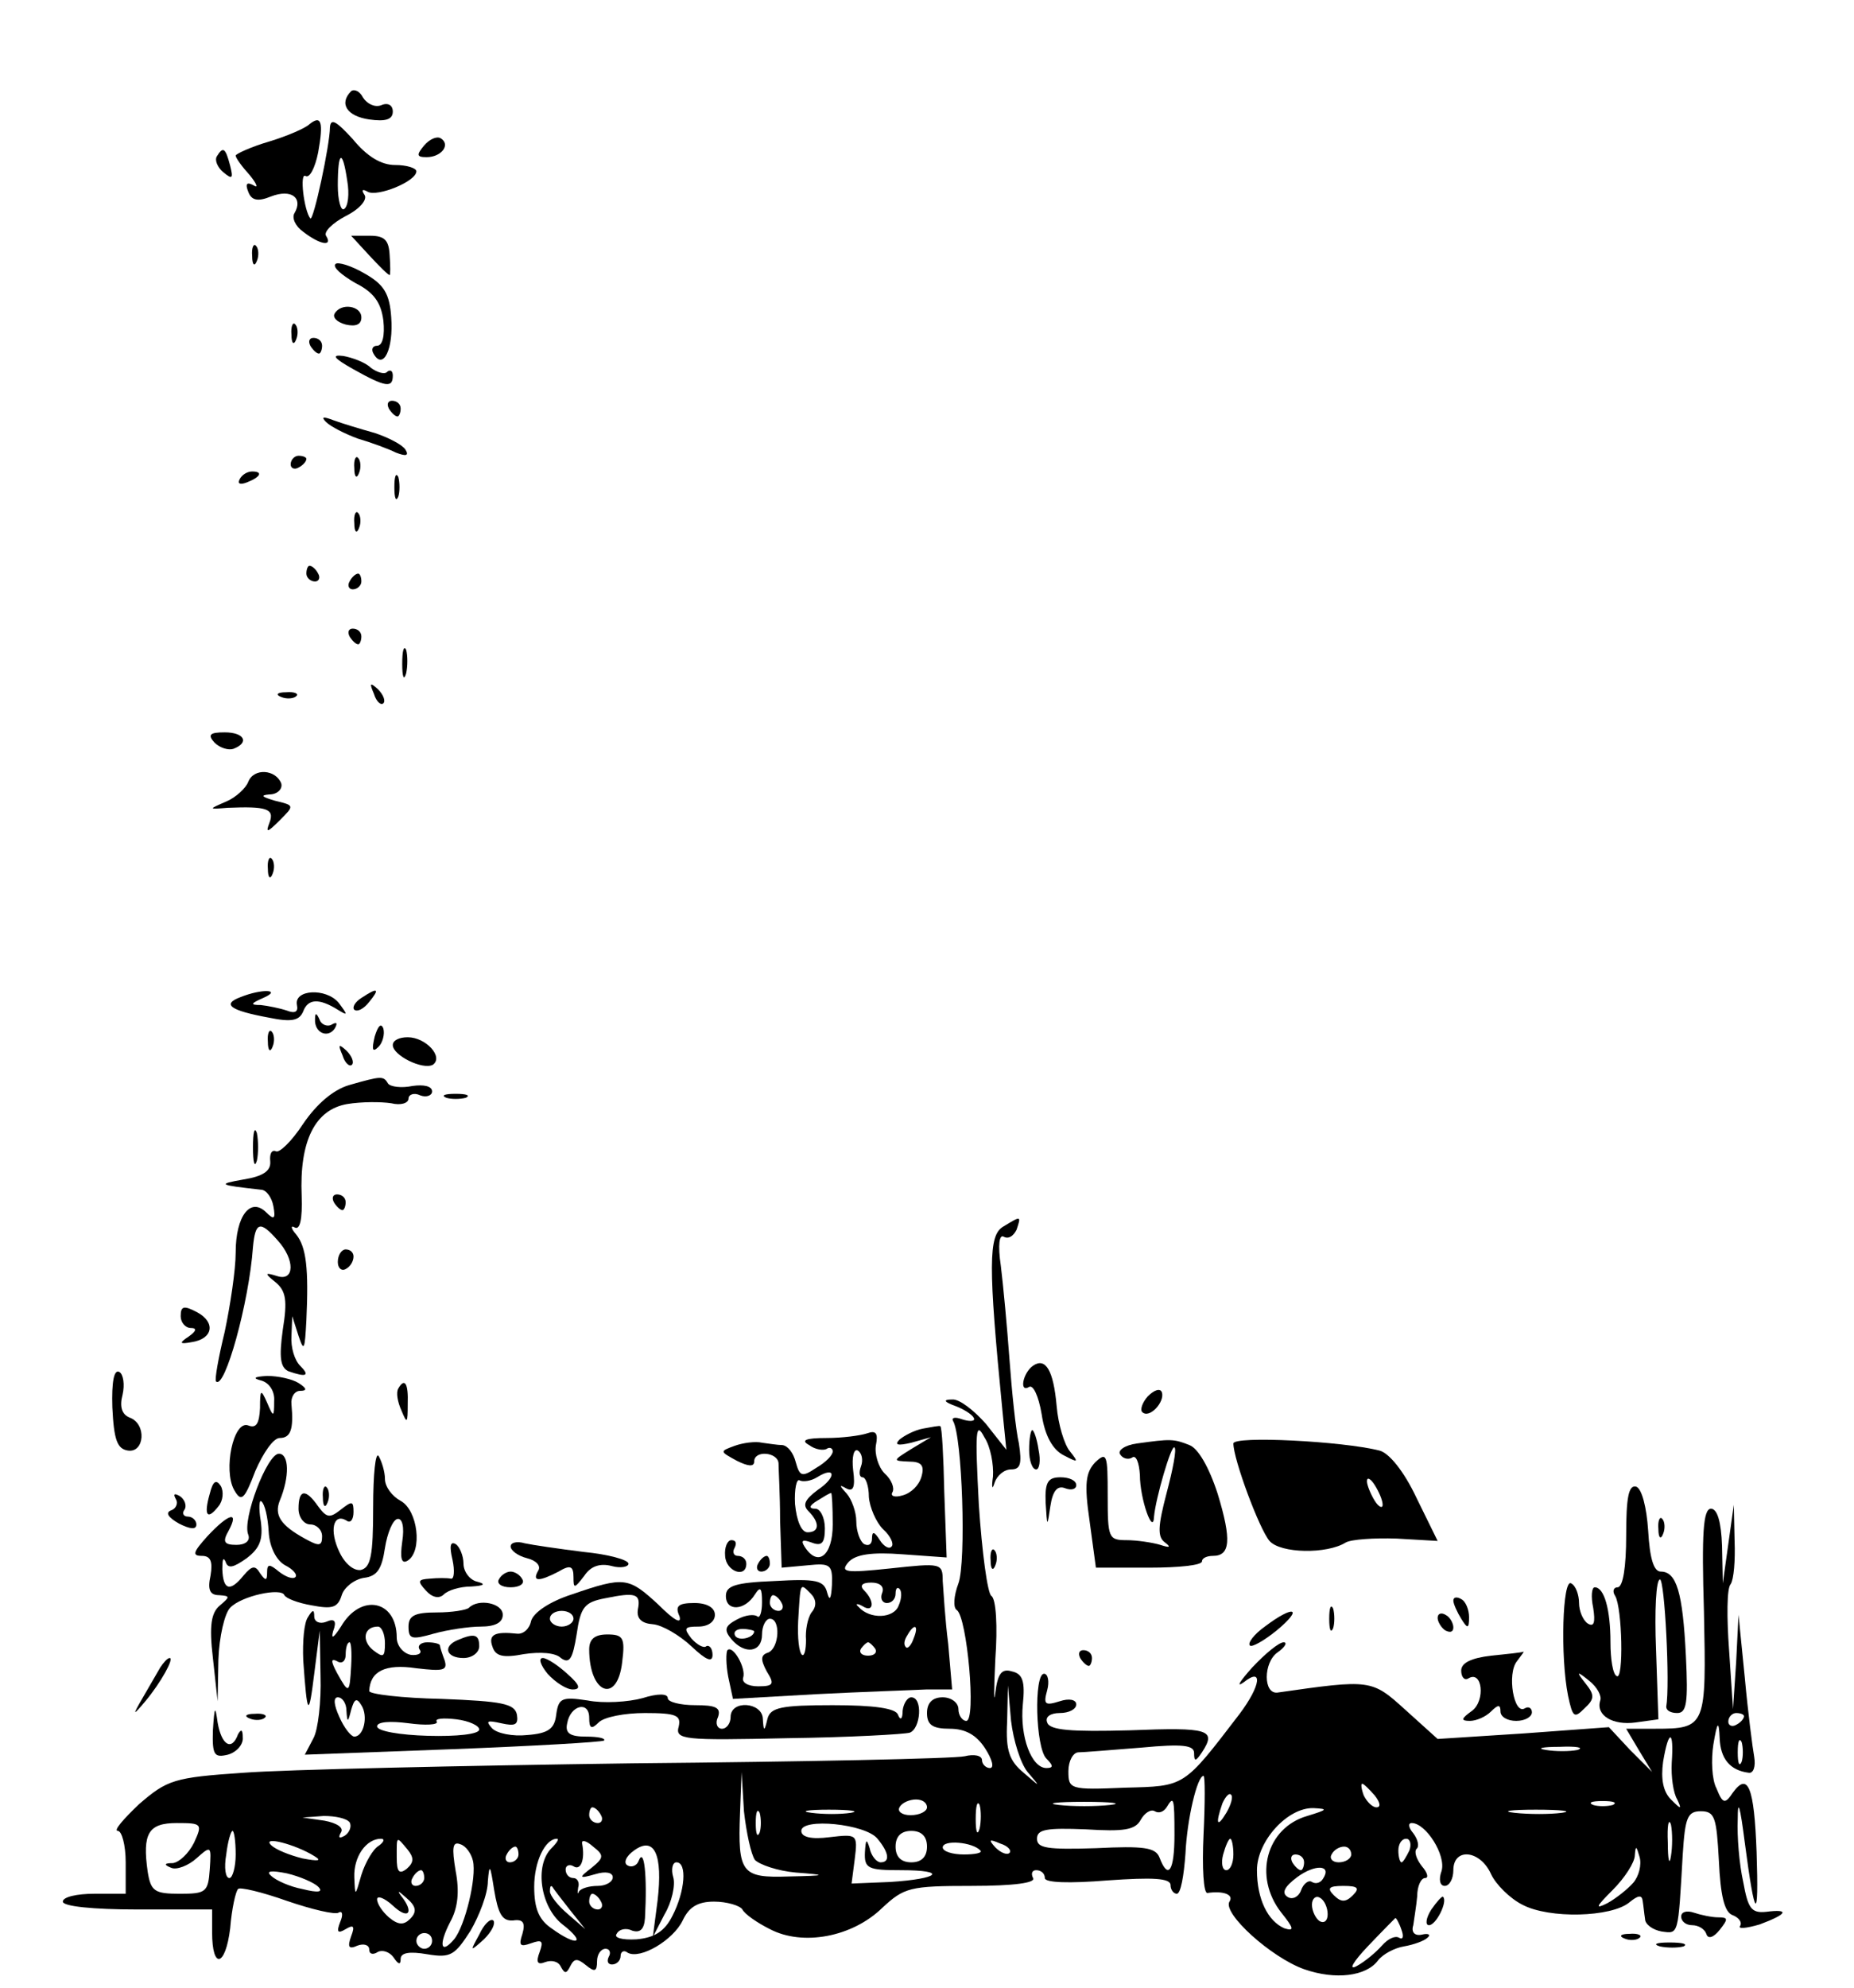 <?xml version="1.0" standalone="no"?>
<!DOCTYPE svg PUBLIC "-//W3C//DTD SVG 20010904//EN"
 "http://www.w3.org/TR/2001/REC-SVG-20010904/DTD/svg10.dtd">
<svg version="1.0" xmlns="http://www.w3.org/2000/svg"
 width="236pt" height="253pt" viewBox="0 0 236 253"
 preserveAspectRatio="xMidYMid meet">

<g transform="translate(0,253) scale(0.1,-0.1)"
fill="#000000" stroke="none">
<path d="M447 2414 c-16 -16 -5 -32 23 -36 21 -3 30 0 30 10 0 8 -6 12 -15 8
-8 -3 -18 2 -23 10 -4 8 -11 11 -15 8z"/>
<path d="M394 2372 c-5 -5 -28 -15 -51 -22 -24 -7 -43 -16 -43 -18 0 -3 8 -14
18 -25 9 -11 11 -17 5 -13 -9 5 -11 2 -7 -8 4 -11 12 -13 29 -6 26 10 41 -2
30 -21 -4 -6 1 -17 11 -24 22 -17 38 -19 29 -5 -3 5 8 16 25 25 18 9 28 21 24
27 -4 6 -3 8 4 4 12 -7 62 13 62 26 0 4 -12 8 -27 8 -18 0 -36 11 -54 33 -21
23 -28 27 -29 15 0 -22 -21 -120 -25 -116 -8 10 -14 59 -6 54 5 -3 12 10 16
30 7 39 4 48 -11 36z m48 -72 c3 -17 1 -33 -4 -36 -4 -3 -8 11 -8 30 0 44 6
47 12 6z"/>
<path d="M540 2345 c-10 -12 -10 -15 3 -15 19 0 31 16 18 24 -5 3 -14 -1 -21
-9z"/>
<path d="M276 2331 c-3 -5 1 -14 8 -20 12 -10 13 -8 9 8 -6 23 -9 25 -17 12z"/>
<path d="M470 2205 c13 -14 24 -25 26 -25 1 0 1 11 0 25 -1 19 -6 25 -25 25
l-24 0 23 -25z"/>
<path d="M321 2204 c0 -11 3 -14 6 -6 3 7 2 16 -1 19 -3 4 -6 -2 -5 -13z"/>
<path d="M427 2194 c-4 -4 8 -14 25 -24 24 -12 33 -25 36 -48 2 -19 -1 -32 -8
-32 -6 0 -8 -5 -4 -11 12 -20 25 7 22 47 -2 30 -9 42 -34 56 -17 10 -34 15
-37 12z"/>
<path d="M426 2131 c-3 -5 3 -11 14 -14 13 -3 20 0 20 9 0 15 -26 19 -34 5z"/>
<path d="M371 2104 c0 -11 3 -14 6 -6 3 7 2 16 -1 19 -3 4 -6 -2 -5 -13z"/>
<path d="M395 2090 c3 -5 8 -10 11 -10 2 0 4 5 4 10 0 6 -5 10 -11 10 -5 0 -7
-4 -4 -10z"/>
<path d="M450 2060 c41 -23 50 -24 50 -8 0 6 -3 8 -7 5 -3 -4 -13 -1 -21 5 -7
7 -24 13 -35 15 -16 2 -12 -3 13 -17z"/>
<path d="M495 2010 c3 -5 8 -10 11 -10 2 0 4 5 4 10 0 6 -5 10 -11 10 -5 0 -7
-4 -4 -10z"/>
<path d="M415 1993 c6 -6 24 -15 40 -21 17 -5 39 -13 49 -18 13 -5 17 -4 12 4
-4 6 -21 15 -39 21 -18 5 -41 12 -52 16 -13 5 -17 5 -10 -2z"/>
<path d="M370 1939 c0 -5 5 -7 10 -4 6 3 10 8 10 11 0 2 -4 4 -10 4 -5 0 -10
-5 -10 -11z"/>
<path d="M451 1934 c0 -11 3 -14 6 -6 3 7 2 16 -1 19 -3 4 -6 -2 -5 -13z"/>
<path d="M305 1920 c-3 -6 1 -7 9 -4 18 7 21 14 7 14 -6 0 -13 -4 -16 -10z"/>
<path d="M502 1910 c0 -14 2 -19 5 -12 2 6 2 18 0 25 -3 6 -5 1 -5 -13z"/>
<path d="M451 1864 c0 -11 3 -14 6 -6 3 7 2 16 -1 19 -3 4 -6 -2 -5 -13z"/>
<path d="M390 1800 c0 -5 5 -10 11 -10 5 0 7 5 4 10 -3 6 -8 10 -11 10 -2 0
-4 -4 -4 -10z"/>
<path d="M445 1790 c-3 -5 -1 -10 4 -10 6 0 11 5 11 10 0 6 -2 10 -4 10 -3 0
-8 -4 -11 -10z"/>
<path d="M445 1720 c3 -5 8 -10 11 -10 2 0 4 5 4 10 0 6 -5 10 -11 10 -5 0 -7
-4 -4 -10z"/>
<path d="M512 1685 c0 -16 2 -22 5 -12 2 9 2 23 0 30 -3 6 -5 -1 -5 -18z"/>
<path d="M476 1647 c3 -10 9 -15 12 -12 3 3 0 11 -7 18 -10 9 -11 8 -5 -6z"/>
<path d="M358 1643 c7 -3 16 -2 19 1 4 3 -2 6 -13 5 -11 0 -14 -3 -6 -6z"/>
<path d="M273 1585 c7 -7 18 -10 24 -8 21 8 14 21 -11 21 -19 0 -22 -3 -13
-13z"/>
<path d="M316 1535 c-3 -8 -16 -20 -28 -25 -23 -10 -23 -10 2 -8 49 2 60 -1
53 -19 -5 -13 -3 -13 13 3 19 19 19 19 -6 25 -17 5 -19 7 -7 8 10 0 17 7 15
14 -7 18 -35 20 -42 2z"/>
<path d="M341 1424 c0 -11 3 -14 6 -6 3 7 2 16 -1 19 -3 4 -6 -2 -5 -13z"/>
<path d="M306 1261 c-24 -9 -13 -17 36 -26 29 -6 39 -4 44 8 6 16 20 17 44 2
13 -8 13 -7 1 9 -16 19 -57 17 -53 -3 2 -9 -3 -11 -13 -7 -9 3 -24 6 -33 7
-14 0 -13 2 3 9 25 11 -2 12 -29 1z"/>
<path d="M460 1260 c-8 -5 -12 -12 -9 -15 4 -3 12 1 19 10 14 17 11 19 -10 5z"/>
<path d="M401 1233 c-1 -17 16 -25 25 -12 4 7 3 9 -4 5 -5 -3 -13 0 -15 6 -4
9 -6 10 -6 1z"/>
<path d="M477 1211 c-4 -17 -3 -21 5 -13 5 5 8 16 6 23 -3 8 -7 3 -11 -10z"/>
<path d="M341 1204 c0 -11 3 -14 6 -6 3 7 2 16 -1 19 -3 4 -6 -2 -5 -13z"/>
<path d="M500 1200 c0 -13 38 -32 51 -25 14 10 -9 35 -32 35 -11 0 -19 -4 -19
-10z"/>
<path d="M436 1187 c3 -10 9 -15 12 -12 3 3 0 11 -7 18 -10 9 -11 8 -5 -6z"/>
<path d="M444 1149 c-20 -6 -41 -24 -58 -49 -15 -23 -31 -38 -35 -35 -5 2 -8
-3 -7 -13 1 -12 -9 -19 -34 -23 -34 -6 -32 -7 22 -13 7 0 14 -10 16 -21 3 -16
1 -18 -9 -8 -20 20 -39 -4 -39 -51 0 -22 -7 -68 -14 -101 -8 -33 -13 -61 -11
-63 11 -11 42 100 47 171 3 32 9 34 31 9 23 -25 22 -53 0 -46 -16 5 -17 4 -2
-8 13 -11 15 -23 9 -60 -5 -36 -3 -48 7 -53 23 -8 28 -6 15 7 -7 7 -12 23 -11
38 l1 25 8 -25 c7 -21 8 -18 10 20 3 65 0 93 -13 109 -7 8 -7 12 -2 9 7 -4 10
11 9 40 -3 70 17 110 58 117 18 3 43 3 56 1 12 -3 22 0 22 6 0 5 7 8 15 4 8
-3 15 0 15 5 0 7 -11 9 -25 7 -14 -3 -28 -1 -31 3 -6 10 -8 10 -50 -2z"/>
<path d="M568 1133 c6 -2 18 -2 25 0 6 3 1 5 -13 5 -14 0 -19 -2 -12 -5z"/>
<path d="M322 1070 c0 -19 2 -27 5 -17 2 9 2 25 0 35 -3 9 -5 1 -5 -18z"/>
<path d="M425 1000 c3 -5 8 -10 11 -10 2 0 4 5 4 10 0 6 -5 10 -11 10 -5 0 -7
-4 -4 -10z"/>
<path d="M1277 969 c-19 -11 -19 -50 -1 -234 l5 -50 -26 33 c-15 17 -34 32
-43 31 -12 0 -11 -3 6 -9 12 -5 22 -12 22 -16 0 -3 -7 -3 -16 0 -8 3 -13 2
-11 -2 12 -19 17 -180 7 -207 -6 -16 -7 -31 -2 -34 13 -9 25 -141 12 -141 -5
0 -10 7 -10 15 0 8 -9 15 -20 15 -13 0 -20 -7 -20 -20 0 -15 7 -20 29 -20 20
0 34 -8 45 -25 9 -14 12 -25 6 -25 -5 0 -10 5 -10 10 0 6 -10 8 -22 5 -13 -3
-203 -7 -423 -9 -220 -3 -443 -8 -495 -12 -89 -6 -97 -9 -133 -40 -20 -19 -33
-34 -27 -34 5 0 10 -18 10 -40 l0 -40 -40 0 c-22 0 -40 -4 -40 -10 0 -6 38
-10 95 -10 l95 0 0 -29 c0 -48 17 -44 23 5 2 25 7 47 10 50 2 3 31 -4 62 -15
32 -11 62 -18 66 -15 5 3 6 -3 2 -12 -5 -13 -3 -15 7 -9 10 6 12 4 7 -9 -5
-14 -3 -17 8 -12 8 3 15 1 15 -5 0 -6 5 -7 11 -3 6 3 15 0 20 -7 6 -9 9 -10 9
-2 0 8 11 10 34 6 30 -5 35 -1 55 30 11 19 22 47 22 63 2 23 3 21 8 -11 5 -30
10 -40 24 -39 13 2 16 -3 12 -17 -5 -15 -3 -17 11 -12 14 5 16 3 11 -11 -5
-13 -3 -17 7 -13 8 3 17 1 20 -6 5 -9 7 -9 12 1 5 10 9 10 20 1 11 -9 14 -8
14 5 0 9 5 16 11 16 5 0 7 -5 4 -10 -3 -6 -1 -10 4 -10 6 0 11 5 11 11 0 5 4
8 9 4 16 -9 58 16 70 41 8 17 19 24 40 24 16 0 33 -5 36 -10 3 -6 19 -17 35
-25 42 -22 105 -10 143 27 28 26 35 28 114 28 54 0 82 4 78 10 -3 6 -1 10 4
10 6 0 11 -4 11 -10 0 -6 31 -7 80 -3 57 4 80 3 80 -6 0 -6 4 -11 8 -11 5 0 9
23 11 51 2 44 15 99 23 99 2 0 2 -34 0 -75 -2 -42 0 -75 5 -74 20 3 34 -2 28
-11 -9 -15 53 -71 95 -86 40 -14 79 -9 94 11 6 8 21 16 33 18 12 2 26 7 30 11
5 4 1 6 -7 4 -9 -2 -14 3 -11 12 1 8 4 25 5 37 0 13 5 23 10 23 5 0 3 7 -4 15
-7 9 -10 18 -7 22 4 3 2 12 -4 20 -6 7 -7 13 -2 13 18 0 44 -41 38 -61 -4 -11
-2 -19 4 -19 6 0 11 9 11 20 0 29 34 26 48 -5 6 -13 24 -31 40 -39 34 -18 113
-16 136 3 11 9 16 10 17 2 1 -6 2 -17 3 -23 0 -7 10 -14 21 -16 22 -3 21 -6
27 98 3 47 6 55 23 55 18 0 20 -8 23 -63 2 -44 7 -65 17 -69 8 -3 13 -9 10
-14 -3 -4 8 -3 25 2 35 13 39 20 8 16 -19 -2 -23 5 -29 38 -5 22 -8 58 -7 80
0 27 3 17 9 -30 13 -99 18 -103 15 -12 -3 83 -11 102 -30 76 -10 -15 -13 -15
-21 5 -6 11 -7 37 -4 56 5 30 7 31 8 8 1 -26 13 -41 37 -44 6 -1 9 8 7 20 -2
11 -8 57 -12 101 l-8 80 -3 -60 -4 -60 -5 75 c-3 41 -3 79 2 84 4 6 6 30 5 55
l-1 46 -7 -50 -7 -50 -1 48 c-1 30 -6 47 -14 47 -10 0 -12 -31 -9 -131 3 -146
3 -149 -62 -149 l-37 0 16 -27 17 -28 -28 28 -27 29 -109 -8 -109 -7 -41 37
c-43 39 -44 39 -163 22 -18 -2 -18 38 0 51 10 7 13 13 8 13 -6 0 -23 -14 -40
-32 -16 -18 -21 -26 -11 -19 25 20 22 -4 -5 -40 -72 -94 -69 -92 -146 -94 -70
-3 -72 -2 -72 21 0 13 6 24 13 24 6 0 42 3 80 6 53 5 67 3 67 -7 0 -11 2 -11
10 1 19 29 9 32 -92 28 -74 -2 -102 0 -105 10 -3 7 4 12 16 12 12 0 21 5 21
11 0 6 -9 8 -21 4 -19 -6 -21 -4 -16 14 3 11 1 21 -4 21 -13 0 -11 -94 3 -108
9 -9 9 -12 0 -12 -19 0 -34 40 -30 81 3 29 0 39 -14 42 -13 4 -18 -3 -21 -27
-2 -17 -2 2 0 43 3 41 1 76 -5 80 -5 3 -12 56 -16 116 -5 95 -4 107 7 86 8
-12 12 -35 11 -50 -2 -14 -1 -18 2 -8 3 9 12 17 21 17 12 0 14 7 10 33 -4 17
-9 66 -12 107 -3 41 -8 95 -11 119 -4 27 -2 41 4 37 6 -3 12 1 16 9 6 18 6 18
-17 4z m31 -694 c17 -20 17 -20 -5 -1 -18 15 -23 28 -21 65 l1 46 4 -45 c3
-25 12 -54 21 -65z m912 71 c0 -3 -4 -8 -10 -11 -5 -3 -10 -1 -10 4 0 6 5 11
10 11 6 0 10 -2 10 -4z m-92 -59 c-1 -18 2 -39 7 -47 6 -13 5 -13 -8 0 -10 10
-13 26 -10 48 7 42 14 41 11 -1z m89 1 c-3 -7 -5 -2 -5 12 0 14 2 19 5 13 2
-7 2 -19 0 -25z m-209 15 c-10 -2 -28 -2 -40 0 -13 2 -5 4 17 4 22 1 32 -1 23
-4z m-1047 -140 c6 -6 29 -14 52 -16 40 -3 40 -4 -9 -5 -60 -2 -65 4 -62 81
l2 52 3 -50 c3 -27 9 -55 14 -62z m789 82 c7 -9 8 -15 2 -15 -5 0 -12 7 -16
15 -3 8 -4 15 -2 15 2 0 9 -7 16 -15z m-189 -22 c-12 -20 -14 -14 -5 12 4 9 9
14 11 11 3 -2 0 -13 -6 -23z m-381 7 c0 -5 -9 -10 -21 -10 -11 0 -17 5 -14 10
3 6 13 10 21 10 8 0 14 -4 14 -10z m67 -27 c-3 -10 -5 -4 -5 12 0 17 2 24 5
18 2 -7 2 -21 0 -30z m166 30 c-18 -2 -48 -2 -65 0 -18 2 -4 4 32 4 36 0 50
-2 33 -4z m82 -38 c0 -46 -8 -58 -19 -29 -5 13 -20 15 -81 12 -62 -2 -75 0
-75 12 0 12 12 14 62 12 48 -3 63 -1 70 12 5 9 13 14 18 11 5 -3 11 -1 15 5 9
15 10 13 10 -35z m558 38 c-7 -2 -19 -2 -25 0 -7 3 -2 5 12 5 14 0 19 -2 13
-5z m-1288 -13 c3 -5 1 -10 -4 -10 -6 0 -11 5 -11 10 0 6 2 10 4 10 3 0 8 -4
11 -10z m202 -22 c-3 -7 -5 -2 -5 12 0 14 2 19 5 13 2 -7 2 -19 0 -25z m116
25 c-13 -2 -35 -2 -50 0 -16 2 -5 4 22 4 28 0 40 -2 28 -4z m581 -4 c-52 -15
-69 -77 -33 -123 16 -20 17 -24 4 -20 -21 9 -35 37 -35 74 0 37 39 80 72 79
19 -1 18 -2 -8 -10z m324 4 c-15 -2 -42 -2 -60 0 -18 2 -6 4 27 4 33 0 48 -2
33 -4z m-1543 -12 c3 -5 0 -13 -6 -17 -7 -4 -9 -3 -5 4 4 6 -5 12 -21 15 l-28
4 27 2 c15 0 29 -3 33 -8z m1682 -43 c-2 -13 -4 -5 -4 17 -1 22 1 32 4 23 2
-10 2 -28 0 -40z m-1880 17 c-7 -14 -19 -25 -27 -26 -11 0 -12 -2 -2 -6 7 -3
22 3 32 12 19 17 19 16 17 -14 -2 -29 -5 -31 -38 -31 -32 0 -37 3 -41 28 -7
49 1 62 37 62 32 0 33 -1 22 -25z m870 5 c15 -18 16 -30 4 -30 -5 0 -12 8 -14
18 -4 13 -5 11 -6 -5 -1 -21 4 -23 46 -23 60 0 49 -11 -14 -15 l-49 -2 4 31
c4 32 3 32 -32 28 -23 -3 -36 0 -36 8 0 17 82 9 97 -10z m-817 -20 c0 -16 -4
-30 -8 -30 -5 0 -7 13 -4 30 2 17 6 30 8 30 2 0 4 -13 4 -30z m880 10 c0 -13
-7 -20 -20 -20 -13 0 -20 7 -20 20 0 13 7 20 20 20 13 0 20 -7 20 -20z m-780
-12 c10 -6 6 -7 -15 -3 -16 4 -34 11 -40 17 -12 12 31 1 55 -14z m82 13 c-7
-4 -17 -21 -22 -37 -8 -28 -8 -28 -9 -3 -1 26 15 49 34 49 5 0 4 -4 -3 -9z
m37 -5 c8 -10 8 -16 -1 -24 -10 -8 -13 -4 -13 14 0 28 -1 28 14 10z m83 -14
c5 -21 -10 -83 -24 -100 -17 -20 -20 -7 -5 22 10 18 12 39 7 65 -5 30 -4 38 6
34 7 -2 14 -12 16 -21z m100 16 c-22 -22 -14 -75 14 -97 31 -24 19 -29 -14 -5
-16 11 -22 25 -22 53 0 32 14 61 29 61 3 0 0 -5 -7 -12z m51 -25 c-17 -13 -16
-14 5 -8 13 4 22 2 22 -4 0 -6 -9 -11 -19 -11 -11 0 -21 -3 -24 -7 -2 -5 -2
-2 -1 5 2 6 -1 12 -6 12 -6 0 -10 5 -10 11 0 5 5 7 10 4 9 -6 15 8 11 29 -1 5
5 4 14 -4 14 -11 14 -14 -2 -27z m84 -42 l-6 -46 15 29 c9 15 14 37 11 47 -3
10 -1 19 4 19 14 0 11 -37 -5 -68 -10 -20 -23 -28 -46 -30 -18 -1 -29 2 -25 7
3 6 12 8 20 4 10 -3 15 2 16 16 3 54 -1 91 -8 73 -2 -6 -9 -9 -14 -6 -6 3 -2
12 8 19 26 19 37 -5 30 -64z m411 64 c3 -3 -7 -5 -21 -5 -15 0 -27 4 -27 9 0
10 38 7 48 -4z m37 -3 c-3 -3 -11 0 -18 7 -9 10 -8 11 6 5 10 -3 15 -9 12 -12z
m285 -2 c0 -11 -4 -20 -9 -20 -5 0 -7 9 -4 20 3 11 7 20 9 20 2 0 4 -9 4 -20z
m224 5 c-4 -8 -8 -15 -10 -15 -2 0 -4 7 -4 15 0 8 4 15 10 15 5 0 7 -7 4 -15z
m-1134 -5 c0 -5 -5 -10 -11 -10 -5 0 -7 5 -4 10 3 6 8 10 11 10 2 0 4 -4 4
-10z m1060 0 c0 -5 -7 -10 -16 -10 -8 0 -12 5 -9 10 3 6 10 10 16 10 5 0 9 -4
9 -10z m359 -36 c-7 -8 -22 -20 -33 -26 -16 -8 -15 -5 7 17 15 15 28 35 28 44
1 13 2 12 6 -2 3 -10 -1 -25 -8 -33z m-419 26 c0 -5 -2 -10 -4 -10 -3 0 -8 5
-11 10 -3 6 -1 10 4 10 6 0 11 -4 11 -10z m24 -21 c-3 -5 -9 -7 -14 -4 -4 3
-11 -2 -14 -11 -3 -8 -11 -12 -17 -8 -8 5 -4 13 12 25 23 17 45 16 33 -2z
m-1279 -10 c7 -7 0 -8 -20 -3 -16 3 -34 11 -40 17 -7 6 0 7 20 3 17 -4 35 -12
40 -17z m135 11 c0 -5 -5 -10 -11 -10 -5 0 -7 5 -4 10 3 6 8 10 11 10 2 0 4
-4 4 -10z m-18 -52 c-8 -8 -15 -8 -27 2 -8 7 -15 17 -15 23 0 5 9 2 20 -8 20
-19 28 -9 10 13 -5 7 -2 5 7 -3 13 -11 14 -18 5 -27z m203 12 l20 -25 -22 19
c-13 11 -23 24 -23 29 0 6 1 8 3 6 1 -2 11 -15 22 -29z m997 18 c-9 -9 -15 -9
-24 0 -9 9 -7 12 12 12 19 0 21 -3 12 -12z m-957 -8 c3 -5 1 -10 -4 -10 -6 0
-11 5 -11 10 0 6 2 10 4 10 3 0 8 -4 11 -10z m925 -16 c0 -8 -4 -12 -10 -9 -5
3 -10 13 -10 21 0 8 5 12 10 9 6 -3 10 -13 10 -21z m94 -20 c3 -8 2 -13 -3
-10 -5 3 -14 -1 -22 -10 -7 -8 -21 -20 -32 -26 -11 -6 -5 5 14 25 19 20 35 36
35 36 1 1 5 -6 8 -15z m-1234 -14 c0 -5 -4 -10 -10 -10 -5 0 -10 5 -10 10 0 6
5 10 10 10 6 0 10 -4 10 -10z"/>
<path d="M430 924 c0 -8 5 -12 10 -9 6 3 10 10 10 16 0 5 -4 9 -10 9 -5 0 -10
-7 -10 -16z"/>
<path d="M230 855 c0 -8 6 -15 13 -15 8 0 7 -4 -3 -11 -12 -8 -12 -10 4 -7 27
4 31 25 7 38 -17 9 -21 8 -21 -5z"/>
<path d="M1315 792 c-13 -9 -18 -35 -5 -27 5 3 12 -11 16 -35 4 -27 14 -45 28
-52 19 -10 19 -9 8 5 -7 8 -15 34 -17 58 -4 45 -14 62 -30 51z"/>
<path d="M143 739 c2 -41 6 -53 20 -55 21 -3 24 34 2 42 -10 4 -13 14 -9 29 3
13 1 26 -4 29 -7 4 -10 -13 -9 -45z"/>
<path d="M333 773 c10 -3 17 -14 16 -26 0 -21 -1 -21 -9 -2 -8 18 -9 17 -9 -7
-1 -20 -5 -26 -15 -22 -19 7 -32 -57 -18 -82 9 -16 13 -13 27 24 10 23 23 42
31 42 14 0 18 11 15 43 -1 9 4 17 11 17 9 0 9 3 -2 10 -8 5 -26 9 -40 9 -17
-1 -19 -3 -7 -6z"/>
<path d="M507 763 c-3 -5 -1 -17 4 -28 7 -17 8 -17 8 8 1 27 -4 34 -12 20z"/>
<path d="M1461 753 c-7 -8 -10 -17 -7 -20 9 -9 29 13 25 25 -2 6 -10 3 -18 -5z"/>
<path d="M1175 712 c-11 -2 -24 -9 -30 -14 -7 -7 -2 -8 15 -4 l25 7 -25 -15
c-24 -15 -24 -15 -3 -16 16 0 20 -5 16 -19 -3 -11 -13 -21 -24 -24 -10 -3 -16
-1 -13 4 3 5 -1 16 -10 24 -8 8 -13 25 -11 36 3 15 0 19 -11 15 -9 -3 -32 -6
-52 -6 -27 0 -33 -3 -22 -9 8 -6 18 -7 22 -5 4 3 8 1 8 -3 0 -5 -9 -14 -21
-21 -18 -12 -21 -11 -26 7 -3 12 -10 21 -17 22 -6 0 -18 2 -26 3 -8 2 -24 0
-35 -4 -19 -7 -19 -7 3 -19 14 -7 22 -8 22 -1 0 15 30 12 31 -2 0 -7 2 -40 2
-73 l2 -60 33 3 c29 3 32 1 31 -25 -1 -18 -3 -21 -6 -10 -4 16 -14 18 -67 15
-50 -2 -62 -6 -62 -19 0 -20 24 -19 37 2 7 11 9 8 9 -10 0 -13 -3 -21 -6 -18
-4 3 -15 2 -26 -4 -15 -8 -17 -13 -7 -25 17 -20 39 -17 39 6 0 11 5 20 10 20
14 0 12 -37 -2 -43 -10 -3 -10 -9 -2 -24 10 -16 9 -19 -11 -19 -13 0 -21 5
-19 11 4 12 -13 42 -20 35 -2 -3 -2 -18 1 -34 l6 -28 106 6 c58 3 121 5 140 6
l33 0 -5 58 c-4 31 -6 67 -7 80 0 23 -2 23 -67 16 -57 -6 -64 -5 -53 8 9 10
30 13 69 10 l56 -4 -3 83 c-1 46 -3 83 -5 84 -1 1 -11 -1 -22 -3z m-79 -48
c-3 -8 -2 -14 2 -14 4 0 8 -11 8 -25 1 -13 9 -32 18 -41 10 -9 14 -19 11 -22
-3 -4 -10 0 -15 8 -7 11 -10 12 -10 2 0 -7 -4 -10 -10 -7 -5 3 -10 16 -10 29
0 12 -6 28 -12 35 -10 11 -10 12 -1 7 9 -5 12 1 9 23 -2 17 1 28 6 25 5 -3 7
-12 4 -20z m-55 -30 c-16 -12 -20 -19 -12 -27 15 -15 14 -27 -1 -27 -8 0 -14
15 -16 36 -1 19 2 33 6 30 4 -2 14 -1 22 4 24 15 25 0 1 -16z m19 -44 c0 -40
-19 -55 -36 -28 -5 8 -2 9 9 5 13 -5 17 -1 17 18 0 14 -6 25 -12 25 -9 0 -8 4
2 10 8 5 16 10 18 10 1 0 2 -18 2 -40z m63 -87 c-3 -7 0 -13 6 -13 6 0 11 5
11 12 0 6 2 9 5 6 3 -3 3 -12 -1 -21 -6 -17 -37 -18 -51 -2 -5 4 -2 5 5 1 14
-9 16 6 2 20 -6 6 -3 10 9 10 11 0 17 -5 14 -13z m-90 -25 c-5 -7 -8 -23 -7
-35 0 -12 -2 -21 -5 -19 -4 3 -6 22 -5 43 3 50 2 49 16 35 7 -7 8 -16 1 -24z
m-38 12 c3 -5 1 -10 -4 -10 -6 0 -11 5 -11 10 0 6 2 10 4 10 3 0 8 -4 11 -10z
m-35 -36 c0 -8 -19 -13 -24 -6 -3 5 1 9 9 9 8 0 15 -2 15 -3z m203 -9 c-3 -9
-8 -14 -10 -11 -3 3 -2 9 2 15 9 16 15 13 8 -4z m-49 -13 c3 -5 -1 -9 -9 -9
-8 0 -12 4 -9 9 3 4 7 8 9 8 2 0 6 -4 9 -8z"/>
<path d="M1310 685 c0 -14 4 -25 9 -25 4 0 6 11 3 25 -2 14 -6 25 -8 25 -2 0
-4 -11 -4 -25z"/>
<path d="M1447 693 c-15 -2 -25 -9 -21 -14 3 -5 10 -7 15 -4 5 4 9 -6 10 -22
0 -31 17 -78 18 -53 2 23 22 92 26 88 3 -2 -2 -28 -10 -58 -11 -42 -12 -56 -2
-63 8 -6 6 -7 -6 -3 -10 3 -30 6 -43 6 -23 0 -24 3 -24 57 0 52 -1 56 -16 42
-12 -13 -14 -27 -7 -75 l8 -59 68 0 c37 0 67 3 67 8 0 4 6 7 14 7 22 0 24 20
6 79 -11 34 -25 58 -36 62 -20 8 -24 8 -67 2z"/>
<path d="M1570 693 c0 -20 33 -109 46 -124 14 -16 73 -17 97 -2 7 4 36 6 65 5
l52 -3 -27 55 c-16 34 -35 57 -47 60 -47 12 -186 19 -186 9z m190 -78 c0 -5
-5 -3 -10 5 -5 8 -10 20 -10 25 0 6 5 3 10 -5 5 -8 10 -19 10 -25z"/>
<path d="M475 612 c0 -62 -3 -77 -16 -80 -9 -1 -20 8 -27 23 -13 27 -8 50 9
40 5 -4 9 1 9 11 0 14 -2 14 -16 3 -14 -11 -18 -11 -29 4 -16 23 -25 22 -25
-3 0 -11 7 -20 15 -20 8 0 15 -7 15 -15 0 -13 -4 -13 -22 -3 -31 17 -39 30
-32 48 13 31 12 60 -1 60 -15 0 -47 -84 -39 -103 3 -8 -4 -13 -15 -13 -16 0
-18 4 -10 18 14 26 0 22 -27 -7 -18 -20 -20 -25 -7 -25 11 0 14 -7 11 -25 -4
-18 -1 -25 11 -25 14 -1 14 -2 1 -13 -11 -9 -14 -25 -9 -67 l6 -55 1 53 c1 29
8 59 15 66 14 15 65 26 69 16 2 -4 17 -10 35 -13 26 -5 33 -3 38 13 3 10 16
20 28 22 17 2 23 11 27 38 3 19 10 36 16 37 6 1 9 -10 6 -29 -3 -21 -1 -29 7
-24 19 12 13 64 -9 76 -11 6 -20 18 -20 28 0 9 -4 22 -8 29 -4 6 -7 -23 -7
-65z m-133 -31 c1 -20 10 -37 21 -43 10 -5 16 -12 13 -15 -3 -3 -12 0 -21 7
-12 10 -15 10 -15 -1 0 -11 -2 -11 -9 -1 -6 10 -10 10 -21 -3 -17 -21 -26 -19
-27 8 0 12 1 16 4 10 3 -10 10 -8 27 4 17 13 21 24 18 47 -3 17 -2 29 1 25 4
-3 8 -20 9 -38z"/>
<path d="M267 629 c-8 -28 -3 -34 11 -16 6 7 7 19 3 26 -6 9 -10 6 -14 -10z"/>
<path d="M1331 618 c2 -32 2 -32 6 -5 3 20 9 27 19 23 8 -3 14 -1 14 4 0 6 -9
10 -20 10 -16 0 -20 -6 -19 -32z"/>
<path d="M411 624 c0 -11 3 -14 6 -6 3 7 2 16 -1 19 -3 4 -6 -2 -5 -13z"/>
<path d="M2070 576 c0 -40 -4 -66 -11 -66 -5 0 -7 -5 -3 -11 9 -15 11 -108 2
-102 -5 2 -8 22 -8 43 0 42 -8 70 -20 70 -4 0 -5 -12 -2 -26 3 -19 1 -25 -7
-20 -6 4 -11 16 -11 26 0 10 -4 22 -10 25 -11 7 -14 -93 -4 -143 6 -28 8 -29
21 -16 13 12 13 17 1 32 -12 15 -11 16 5 3 10 -8 16 -19 14 -25 -6 -19 16 -32
45 -28 l29 4 -3 89 c-2 49 0 89 5 89 6 0 13 -134 8 -162 0 -5 6 -8 14 -8 12 0
14 13 11 73 -4 81 -12 107 -32 107 -9 0 -14 17 -16 52 -2 30 -8 53 -15 56 -10
3 -13 -14 -13 -62z"/>
<path d="M224 622 c3 -5 0 -12 -6 -14 -8 -3 -4 -9 10 -17 14 -7 22 -8 22 -1 0
5 -5 10 -11 10 -5 0 -8 4 -4 9 3 5 0 13 -6 17 -7 4 -9 3 -5 -4z"/>
<path d="M2111 584 c0 -11 3 -14 6 -6 3 7 2 16 -1 19 -3 4 -6 -2 -5 -13z"/>
<path d="M576 545 c3 -14 2 -25 -2 -24 -5 1 -17 1 -27 0 -15 -1 -16 -3 -5 -15
8 -9 17 -11 23 -5 5 5 20 10 35 10 16 1 19 3 8 6 -10 2 -18 13 -18 23 0 10 -5
22 -10 25 -7 4 -8 -3 -4 -20z"/>
<path d="M650 562 c0 -5 9 -12 21 -15 12 -3 18 -10 14 -16 -8 -14 1 -14 26 -1
15 9 19 7 19 -7 0 -15 1 -15 14 2 8 12 20 16 35 12 11 -3 21 -1 21 3 0 5 -26
12 -57 15 -32 4 -66 9 -75 11 -10 3 -18 1 -18 -4z"/>
<path d="M923 550 c1 -20 27 -29 27 -10 0 6 -5 10 -11 10 -5 0 -7 5 -4 10 3 6
2 10 -4 10 -5 0 -9 -9 -8 -20z"/>
<path d="M1261 544 c0 -11 3 -14 6 -6 3 7 2 16 -1 19 -3 4 -6 -2 -5 -13z"/>
<path d="M965 540 c-3 -5 -1 -10 4 -10 6 0 11 5 11 10 0 6 -2 10 -4 10 -3 0
-8 -4 -11 -10z"/>
<path d="M635 520 c-3 -5 3 -10 15 -10 12 0 18 5 15 10 -3 6 -10 10 -15 10 -5
0 -12 -4 -15 -10z"/>
<path d="M728 501 c-28 -9 -49 -23 -52 -34 -2 -10 -10 -17 -18 -16 -28 3 -37
-1 -31 -17 4 -12 14 -14 40 -9 20 3 40 2 47 -5 11 -8 15 -1 20 30 5 35 10 41
36 46 39 8 46 6 42 -14 -2 -12 5 -18 19 -19 12 -1 34 -14 49 -28 19 -18 27
-21 27 -11 0 8 -4 13 -8 11 -3 -3 -12 2 -19 10 -10 13 -9 15 9 15 12 0 21 6
21 15 0 9 -10 15 -26 15 -21 0 -25 -4 -19 -17 3 -11 -8 -4 -27 15 -38 35 -43
36 -110 13z m2 -31 c0 -5 -7 -10 -15 -10 -8 0 -15 5 -15 10 0 6 7 10 15 10 8
0 15 -4 15 -10z"/>
<path d="M1850 493 c0 -4 5 -15 10 -23 8 -13 10 -13 10 2 0 9 -4 20 -10 23 -5
3 -10 3 -10 -2z"/>
<path d="M434 460 c-9 -14 -13 -17 -10 -6 5 13 2 17 -9 12 -8 -3 -15 0 -15 7
0 9 -2 9 -8 -1 -5 -7 -7 -31 -6 -55 5 -71 7 -74 14 -17 l7 55 1 -58 c1 -32 -3
-68 -9 -79 l-11 -21 188 7 c103 4 190 9 193 11 2 3 -8 5 -23 5 -20 0 -27 4
-24 17 4 23 28 29 28 7 0 -14 3 -15 12 -6 7 7 33 12 59 12 40 0 46 -3 43 -17
-5 -17 6 -18 138 -15 79 1 149 5 156 7 14 5 17 45 2 45 -5 0 -10 -8 -11 -17 0
-11 -3 -13 -6 -5 -3 8 -30 12 -83 12 -66 0 -79 -3 -83 -17 -4 -17 -5 -17 -6 0
-1 21 -41 24 -41 2 0 -8 -5 -15 -11 -15 -6 0 -9 7 -5 15 4 12 -3 15 -29 15
-19 0 -35 4 -35 9 0 6 -13 6 -32 0 -18 -5 -50 -7 -70 -3 -33 5 -37 3 -40 -18
-2 -18 -10 -24 -37 -26 -18 -2 -39 2 -45 9 -8 9 -6 10 12 6 18 -4 22 -2 20 11
-3 14 -19 17 -96 20 -50 1 -92 6 -92 10 1 25 20 35 60 29 34 -4 40 -3 36 10
-3 8 -6 17 -6 19 0 2 -7 4 -16 4 -8 0 -13 -4 -10 -9 4 -5 -2 -8 -11 -7 -10 2
-18 12 -18 22 0 48 -46 57 -71 14z m56 -21 c0 -18 -2 -19 -15 -9 -15 12 -12
30 6 30 5 0 9 -10 9 -21z m-43 -29 c-2 -36 -3 -36 -18 -9 -8 15 -8 19 0 15 6
-4 11 0 11 8 0 9 2 16 5 16 2 0 3 -13 2 -30z m-6 -57 c1 -16 2 -15 6 1 4 14 7
16 13 6 9 -14 3 -40 -9 -40 -4 0 -13 11 -19 25 -7 15 -8 25 -2 25 6 0 11 -8
11 -17z m169 -24 c0 -6 -29 -9 -65 -8 -36 1 -65 6 -65 12 0 6 17 7 40 4 22 -3
38 -2 36 2 -3 4 8 5 25 3 16 -2 29 -8 29 -13z"/>
<path d="M597 484 c-3 -3 -22 -6 -41 -6 -28 0 -36 -4 -36 -18 0 -16 4 -17 32
-9 18 5 45 9 60 9 18 0 28 5 28 15 0 15 -31 21 -43 9z"/>
<path d="M1692 470 c0 -14 2 -19 5 -12 2 6 2 18 0 25 -3 6 -5 1 -5 -13z"/>
<path d="M1610 460 c-14 -10 -22 -21 -19 -24 2 -3 18 6 34 19 35 29 22 33 -15
5z"/>
<path d="M1830 471 c0 -5 5 -13 10 -16 6 -3 10 -2 10 4 0 5 -4 13 -10 16 -5 3
-10 2 -10 -4z"/>
<path d="M583 443 c-20 -8 -15 -23 7 -23 11 0 20 7 20 15 0 15 -6 17 -27 8z"/>
<path d="M750 431 c0 -57 36 -70 42 -16 4 31 1 35 -19 35 -16 0 -23 -6 -23
-19z"/>
<path d="M1375 420 c3 -5 8 -10 11 -10 2 0 4 5 4 10 0 6 -5 10 -11 10 -5 0 -7
-4 -4 -10z"/>
<path d="M1898 423 c-25 -3 -38 -9 -38 -19 0 -8 4 -13 9 -10 18 11 22 -28 5
-41 -14 -10 -15 -13 -3 -13 8 0 20 5 27 12 9 9 12 9 12 0 0 -7 9 -12 20 -12
11 0 20 5 20 11 0 5 -4 8 -9 5 -14 -9 -23 44 -10 60 6 8 10 13 8 12 -2 -1 -21
-3 -41 -5z"/>
<path d="M204 408 c-4 -7 -14 -24 -22 -38 -14 -24 -13 -24 3 -5 20 24 37 55
31 55 -3 0 -8 -6 -12 -12z"/>
<path d="M697 400 c10 -11 24 -20 32 -20 11 0 9 6 -7 20 -12 11 -26 20 -31 20
-6 0 -3 -9 6 -20z"/>
<path d="M271 328 c-1 -32 2 -35 19 -31 11 3 20 13 19 22 0 10 -2 11 -6 4 -8
-22 -21 -14 -26 15 -3 22 -4 21 -6 -10z"/>
<path d="M318 343 c7 -3 16 -2 19 1 4 3 -2 6 -13 5 -11 0 -14 -3 -6 -6z"/>
<path d="M1822 100 c-7 -11 -8 -20 -3 -20 9 0 24 30 18 36 -1 2 -8 -6 -15 -16z"/>
<path d="M2140 91 c0 -6 6 -11 14 -11 8 0 16 -5 18 -11 2 -7 9 -5 17 5 11 14
11 16 -2 16 -8 0 -22 3 -31 6 -9 3 -16 1 -16 -5z"/>
<path d="M610 68 c-12 -22 -12 -22 6 -6 10 10 15 20 12 24 -4 3 -12 -5 -18
-18z"/>
<path d="M2068 63 c7 -3 16 -2 19 1 4 3 -2 6 -13 5 -11 0 -14 -3 -6 -6z"/>
<path d="M2113 53 c9 -2 23 -2 30 0 6 3 -1 5 -18 5 -16 0 -22 -2 -12 -5z"/>
</g>
</svg>
